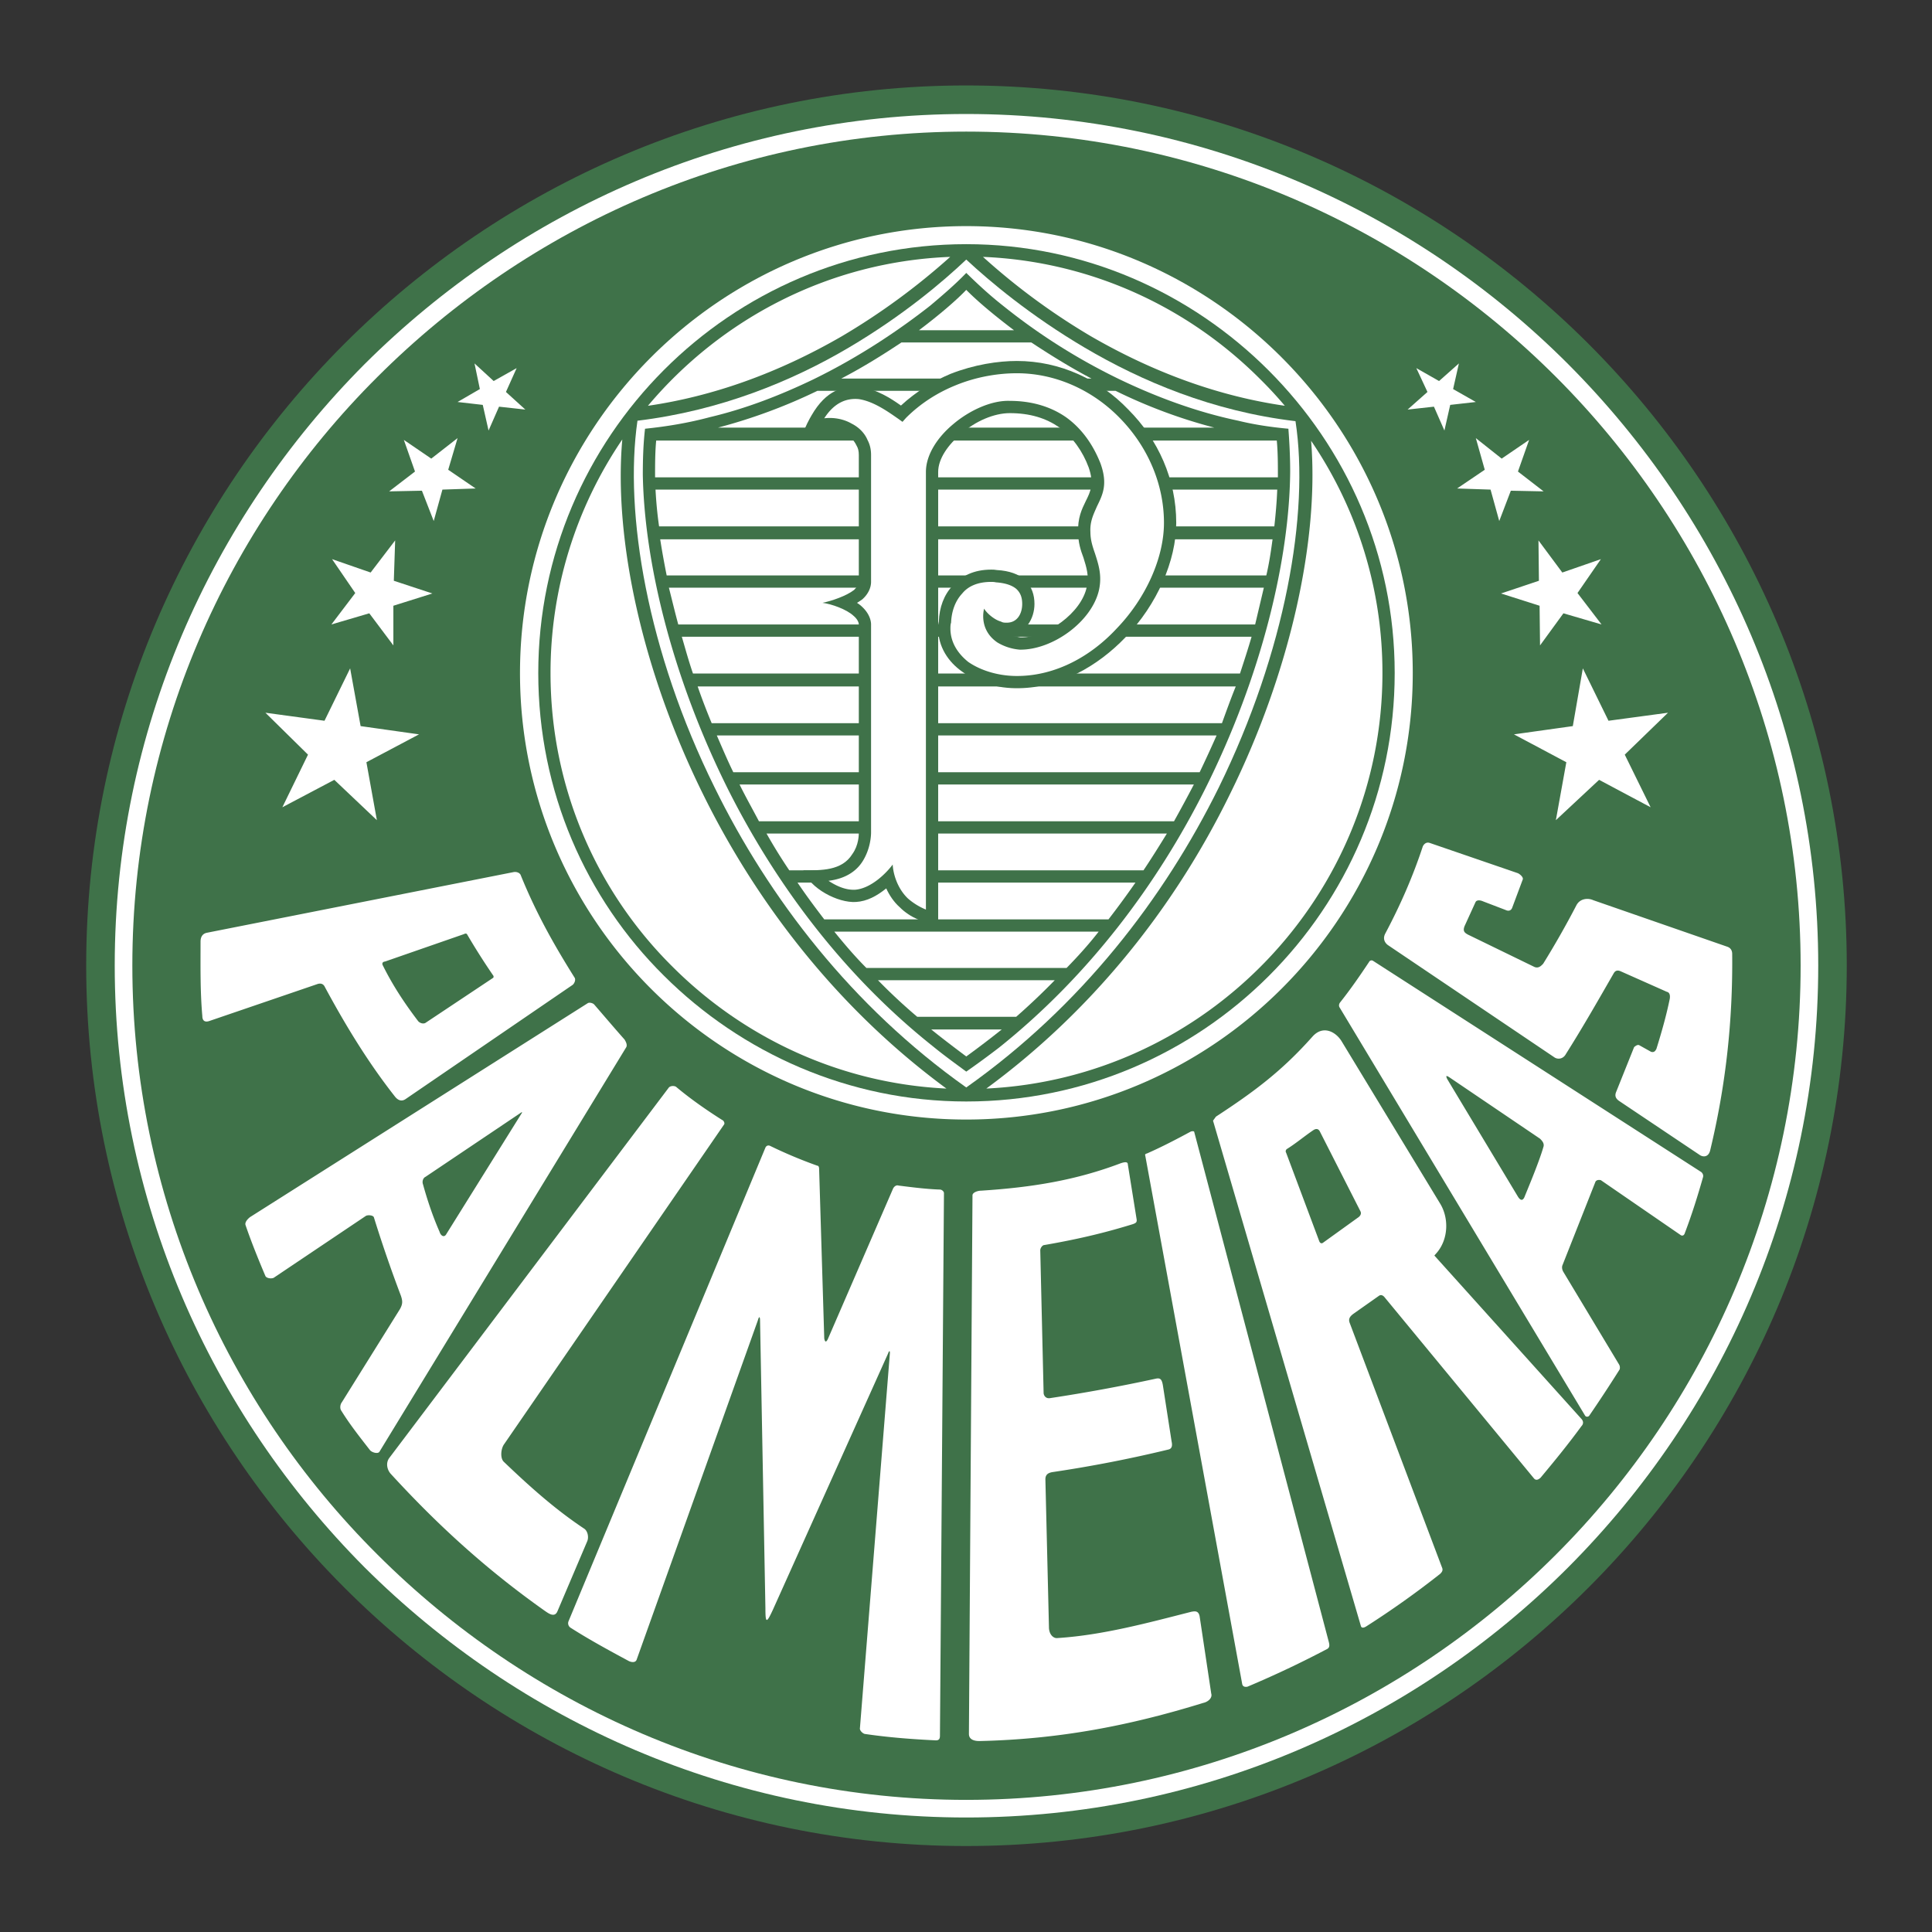<svg xmlns="http://www.w3.org/2000/svg" width="2500" height="2500" viewBox="0 0 192.756 192.756"><rect x="0" y="0" width="192.756" height="192.756" fill="#333333" stroke="none"/><g fill-rule="evenodd" clip-rule="evenodd"><path fill="#fff" fill-opacity="0" d="M0 0h192.756v192.756H0V0z"/><path d="M8.504 184.23zm87.9-.052c48.395 0 87.848-39.453 87.848-87.848 0-48.35-39.453-87.804-87.848-87.804C48.032 8.526 8.6 47.98 8.6 96.33c0 48.395 39.432 87.848 87.804 87.848z" fill="#3f7249"/><path d="M96.404 181.332c-23.374 0-44.569-9.564-60.025-24.953-15.369-15.436-24.932-36.652-24.932-60.049 0-23.352 9.563-44.569 24.932-60.004 15.457-15.39 36.651-24.953 60.025-24.953 23.397 0 44.68 9.563 60.049 24.953 15.389 15.435 24.953 36.652 24.953 60.004 0 23.396-9.564 44.613-24.953 60.049-15.369 15.389-36.652 24.953-60.049 24.953z" fill="#fff"/><path d="M96.404 179.574c22.93 0 43.747-9.385 58.825-24.465 15.035-15.033 24.42-35.895 24.42-58.779 0-22.841-9.385-43.702-24.42-58.736C140.15 22.515 119.334 13.13 96.404 13.13c-22.84 0-43.635 9.385-58.736 24.464C22.567 52.628 13.204 73.489 13.204 96.33c0 22.885 9.363 43.746 24.464 58.779 15.101 15.08 35.895 24.465 58.736 24.465z" fill="#3f7249"/><path fill="#fff" d="M51.546 36.727l-1.068 2.379 1.935 1.757-2.624-.289-1.045 2.38-.579-2.558-2.513-.289 2.224-1.29-.534-2.558 1.913 1.757 2.291-1.289zM45.652 43.71l-.934 3.158 2.736 1.868-3.314.111-.868 3.136-1.178-3.025-3.269.067 2.579-1.979-1.112-3.158 2.736 1.868 2.624-2.046zM39.425 53.918l-.133 4.025 3.847 1.268-3.892 1.224v3.958l-2.402-3.203-3.781 1.112 2.38-3.135-2.313-3.381 3.848 1.335 2.446-3.203zM34.933 66.684l1.045 5.76 5.827.823-5.249 2.78 1.045 5.782-4.247-4.025-5.183 2.736 2.558-5.249-4.248-4.182 5.894.801 2.558-5.226zM141.307 36.727l1.111 2.379-1.979 1.757 2.625-.289 1.045 2.38.579-2.558 2.556-.289-2.267-1.29.578-2.558-1.979 1.757-2.269-1.289zM147.244 43.71l.891 3.158-2.758 1.868 3.336.111.867 3.136 1.156-3.025 3.27.067-2.559-1.979 1.114-3.158-2.737 1.868-2.58-2.046zM153.494 53.918l.045 4.025-3.781 1.268 3.847 1.224.045 3.958 2.334-3.203 3.803 1.112-2.4-3.135 2.334-3.381-3.848 1.335-2.379-3.203zM157.92 66.684l-1 5.76-5.873.823 5.226 2.78-1.044 5.782 4.314-4.025 5.139 2.736-2.58-5.249 4.314-4.182-5.937.801-2.559-5.226zM67.447 108.428c-.178-.111-.534-.111-.711.068L38.825 145.48c-.334.467-.223 1.111.133 1.535 4.782 5.227 9.674 9.652 15.368 13.678.356.244 1.001.756 1.29.066l2.98-7.006c.156-.4.044-.979-.289-1.223-2.98-1.98-5.538-4.293-8.051-6.695-.356-.355-.289-1.223 0-1.689l21.973-31.938c.111-.111 0-.4-.178-.467-1.646-1.044-3.202-2.134-4.604-3.313zM93.379 173.637c.4 0 .4-.289.4-.535l.4-54.064c0-.178-.223-.355-.4-.355-1.334-.045-2.736-.223-4.137-.4-.178-.066-.4.043-.534.289l-6.516 15.033c-.178.355-.289.289-.356-.066l-.511-16.881c0-.244-.067-.355-.178-.355a45.894 45.894 0 0 1-4.715-1.979c-.134-.066-.356-.066-.467.178L56.727 161.74a.533.533 0 0 0 .178.645c1.913 1.223 3.847 2.268 5.827 3.336.223.111.689.223.801-.178l12.076-33.805c.111-.4.223-.467.223.066l.534 28.668c0 1.512.111 1.512.756.111l11.476-25.531c.111-.334.222-.334.178.066l-2.98 37.295c-.044.223.245.512.467.58 2.402.355 4.781.532 7.116.644zM113.039 122.129c-2.445.756-5.115 1.445-8.852 2.09-.178 0-.4.289-.4.533l.334 14.213c0 .221.178.578.602.533 3.535-.533 7.049-1.18 10.541-1.936.467-.111.645 0 .756.645l.867 5.584c.066.311.111.711-.289.822a130.061 130.061 0 0 1-11.654 2.268c-.289.068-.645.178-.645.713l.355 14.744c0 .756.469 1.156.867 1.09 4.494-.289 8.986-1.512 13.346-2.623.289-.045.711-.156.822.467l1.156 7.693c.133.424-.289.824-.801.936-7.34 2.268-14.344 3.625-22.328 3.803-.578 0-1.046-.178-1.046-.711l.356-53.732c0-.289.512-.467.867-.467 5.137-.334 9.451-1.045 13.922-2.736.533-.178.711-.111.711.133l.867 5.404c.07.356-.065.423-.354.534zM124.471 168.277c-.178.043-.467.043-.533-.246l-9.674-52.73c-.045-.111 0-.178.178-.223 1.467-.645 2.912-1.4 4.314-2.156.111-.068.4-.111.4.043l13.41 50.818c.111.4.066.578-.111.713a101.456 101.456 0 0 1-7.984 3.781zM166.594 99.645c-.355 1.734-.822 3.357-1.334 5.004-.066.111-.178.4-.535.289l-1.156-.646c-.178-.111-.4.068-.533.178l-1.801 4.494c-.111.289-.111.578.289.867l8.096 5.426c.289.178.822.223 1-.467 1.578-6.539 2.268-13.01 2.201-19.616 0-.289-.111-.578-.467-.712l-13.389-4.648c-.533-.245-1.334-.178-1.689.511a89.125 89.125 0 0 1-3.314 5.828c-.178.178-.467.533-.934.289l-6.584-3.203c-.311-.178-.533-.334-.311-.868l1.066-2.335c.111-.289.512-.222.758-.111l2.268.868c.223.111.512.111.645-.223l1.047-2.803c.111-.222-.246-.534-.469-.645l-8.807-3.024c-.334-.112-.578.111-.689.355-1 3.024-2.225 5.827-3.736 8.674-.289.534-.045.934.244 1.156l16.658 11.232c.289.178.824.178 1.113-.357 1.689-2.668 3.246-5.404 4.781-8.072.111-.178.289-.355.689-.178l4.604 2.047c.222.043.355.266.289.69zM24.502 122.24c-.111-.289.222-.646.467-.824l33.671-21.328c.178-.111.534 0 .645.135 1.001 1.156 1.979 2.312 3.025 3.49.133.223.289.512.178.756l-24.642 40.389c-.178.223-.756.045-.934-.178-1.001-1.289-1.979-2.514-2.847-3.914-.178-.223-.133-.645.045-.867l5.782-9.273c.289-.512.289-.801.111-1.336a134.578 134.578 0 0 1-2.691-7.807c-.044-.244-.578-.289-.801-.178l-9.207 6.184c-.245.111-.712.045-.823-.178-.689-1.623-1.401-3.381-1.979-5.071zm27.511-11.254l-9.563 6.428c-.245.111-.356.467-.245.756.467 1.689 1 3.246 1.646 4.715.111.4.467.645.69.223l7.517-12.055c.066-.067-.001-.112-.045-.067zM153.717 147.416c-.178.178-.467.355-.689.066l-14.857-18.016c-.133-.178-.355-.355-.6-.178l-2.559 1.803c-.221.178-.533.422-.355.889l9.209 24.398c.133.289 0 .467-.18.645a90.273 90.273 0 0 1-7.383 5.248c-.178.111-.467.223-.533-.066l-14.746-50.396.289-.4c3.848-2.514 6.584-4.559 9.631-7.984 1.09-1.223 2.379-.422 2.912.467l9.787 16.125c.934 1.467.867 3.559-.246 4.914l-.289.334 14.635 16.258c.289.289.223.578.045.756-1.335 1.823-2.604 3.379-4.071 5.137zm-17.992-26.578l-4.025-7.916c-.135-.291-.355-.357-.645-.18-.867.578-1.758 1.336-2.691 1.914-.111.133-.111.244-.045.355l3.314 8.852c.066.133.178.244.355.133l3.492-2.514c.178-.109.401-.355.245-.644zM168.105 122.996c-.045.178-.178.355-.4.244l-7.984-5.492c-.178-.045-.4-.045-.533.133l-3.314 8.385c-.066.221 0 .467.111.645l5.539 9.207a.62.62 0 0 1 .066.512 140.16 140.16 0 0 1-3.025 4.604c-.066.111-.311.178-.422 0l-24.465-40.678c-.111-.154-.111-.332 0-.512 1.045-1.311 1.98-2.668 2.914-4.069.045-.111.223-.223.4-.111l32.76 21.084c.111.109.223.289.156.51-.512 1.802-1.09 3.669-1.803 5.538zm-14.455-9.387l-9.029-6.115c-.334-.223-.4-.178-.223.178l7.049 11.721c.111.178.4.578.646.045.223-.578 1.445-3.426 1.912-5.07.067-.335-.177-.579-.355-.759zM39.425 109.43c-2.58-3.27-4.848-6.939-7.005-10.943-.178-.4-.512-.4-.801-.289l-10.675 3.648c-.645.244-.757-.178-.757-.467-.222-2.492-.178-4.982-.178-7.429 0-.578.29-.823.645-.89l30.581-6.049c.355-.067.645.111.711.289 1.513 3.736 3.27 6.872 5.36 10.208.178.223 0 .623-.178.756L40.47 109.652c-.355.244-.712.178-1.045-.222zm9.785-12.1a67.89 67.89 0 0 1-2.624-4.136c-.067-.066-.178-.066-.289 0l-7.873 2.735c-.356.045-.289.29-.223.401.979 1.979 2.157 3.758 3.492 5.516.178.244.579.355.801.178l6.716-4.471c.045-.045.045-.178 0-.223zM96.404 111.697c24.508 0 44.547-19.971 44.547-44.546 0-24.531-20.039-44.591-44.547-44.591-24.531 0-44.524 20.061-44.524 44.591-.001 24.575 19.993 44.546 44.524 44.546z"/><path d="M96.404 109.896c-11.721 0-22.44-4.848-30.18-12.566-7.762-7.694-12.521-18.37-12.521-30.179 0-23.552 19.171-42.79 42.701-42.79 11.743 0 22.418 4.849 30.157 12.588 7.762 7.762 12.588 18.415 12.588 30.202-.001 23.597-19.237 42.745-42.745 42.745z" fill="#3f7249"/><path d="M83.994 33.546a67.582 67.582 0 0 0 10.808-7.917c-12.076.467-22.84 6.161-30.157 14.856 6.45-.934 12.966-3.247 19.349-6.939zM108.836 33.546c6.383 3.691 12.877 6.005 19.35 6.938a39.346 39.346 0 0 0-2.447-2.646c-7.184-7.206-16.924-11.765-27.666-12.209a66.245 66.245 0 0 0 10.763 7.917zM70.094 79.138c-5.938-12.032-8.896-25.242-8.007-35.295a41.376 41.376 0 0 0-7.161 23.308c0 11.476 4.648 21.84 12.165 29.291 7.073 7.072 16.703 11.654 27.333 12.164-12.698-9.34-20.216-21.083-24.33-29.468zM130.809 43.977c.824 10.008-2.156 23.196-8.051 35.161-5.781 11.854-14.166 21.995-24.352 29.467 21.906-1.045 39.52-19.237 39.52-41.455a41.067 41.067 0 0 0-7.117-23.173z" fill="#fff"/><path d="M96.404 108.496c11.454-8.096 19.727-18.86 25.198-29.936 6.65-13.566 9.053-27.377 7.65-36.54-8.273-.979-15.389-4.004-21.039-7.34-5.426-3.202-9.496-6.627-11.809-8.784-2.269 2.157-6.294 5.582-11.721 8.784-5.648 3.336-12.81 6.294-21.083 7.295-1.334 9.208.979 23.019 7.695 36.585 5.404 11.009 13.678 21.84 25.109 29.936z" fill="#fff"/><path d="M96.404 106.916c-1.112-.822-2.224-1.623-3.313-2.514-8.985-7.139-15.746-16.279-20.461-25.665-5.582-11.187-8.34-22.662-8.496-31.358 0-1.512.044-3.091.222-4.604 2.157-.222 4.314-.578 6.472-1.157 3.67-.867 7.095-2.224 10.253-3.736 4.893-2.379 8.918-5.182 11.721-7.383 1.268-1.068 2.491-2.113 3.603-3.27 1.135 1.112 2.313 2.202 3.581 3.203a60.782 60.782 0 0 0 11.787 7.45c3.537 1.69 7.518 3.203 11.766 4.092 1.623.4 3.312.645 5.004.801.111 1.468.178 2.869.178 4.27-.066 8.674-2.803 20.327-8.496 31.692-4.736 9.43-11.543 18.592-20.572 25.799a87.319 87.319 0 0 1-3.249 2.38z" fill="#3f7249"/><path d="M101.164 32.946c-2.092-1.579-3.736-2.98-4.76-4.025-1 1.045-2.624 2.446-4.715 4.025h9.475zM108.902 37.772c-2.201-1.157-4.248-2.446-6.004-3.603H89.932c-1.735 1.157-3.781 2.446-6.005 3.603h24.975zM121.156 42.665a52.05 52.05 0 0 1-9.852-3.67H81.548a54.471 54.471 0 0 1-9.919 3.67h49.527zM127.496 47.624c0-1.29 0-2.513-.111-3.669H65.468c-.111 1.156-.111 2.379-.111 3.669h62.139zM127.141 52.517c.133-1.224.244-2.447.289-3.67H65.401c.067 1.223.178 2.446.356 3.67h61.384zM126.34 57.41c.289-1.223.467-2.446.623-3.603H65.869c.178 1.156.4 2.379.645 3.603h59.826zM125.227 62.302l.867-3.669H66.736c.312 1.223.601 2.446.934 3.669h57.557zM123.715 67.195c.4-1.223.801-2.447 1.156-3.669H68.026c.355 1.223.689 2.446 1.112 3.669h54.577zM121.914 72.155c.467-1.29.91-2.513 1.379-3.67H69.605c.4 1.157.867 2.38 1.401 3.67h50.908zM119.689 77.048a133.096 133.096 0 0 0 1.689-3.67H71.517c.534 1.223 1.046 2.447 1.646 3.67h46.526zM117.131 81.94a146.313 146.313 0 0 0 1.98-3.669H73.786c.601 1.223 1.29 2.446 1.935 3.669h41.41zM114.084 86.833c.824-1.224 1.58-2.446 2.336-3.67H76.477a54.058 54.058 0 0 0 2.269 3.67h35.338zM110.594 91.726a91.934 91.934 0 0 0 2.691-3.67H79.568c.867 1.29 1.735 2.447 2.668 3.67h28.358zM106.412 96.574c1.09-1.112 2.201-2.335 3.203-3.625H83.238c1.045 1.29 2.091 2.513 3.203 3.625h19.971zM101.387 101.445a67.541 67.541 0 0 0 3.846-3.648H87.597a55.828 55.828 0 0 0 3.915 3.648h9.875zM96.404 105.404a98.163 98.163 0 0 0 3.536-2.691h-7.027c1.156.933 2.335 1.824 3.491 2.691z" fill="#fff"/><path d="M80.146 86.833c1.757 0 3.848.066 4.893-1.624.645-.89.645-1.935.645-2.158v-20.75c0-.222-.178-.578-.534-.867-.689-.645-2.202-1.179-3.091-1.29.89-.178 2.402-.69 3.158-1.29.289-.29.467-.579.467-.801V45.4c0-.4-.066-.689-.244-.979-.223-.467-.579-.823-1.046-1.112-1.156-.578-3.091-.4-4.248-.111.111-.467.645-1.468.823-1.757 1.445-2.513 3.203-3.025 4.893-2.802 1.58.178 3.025 1.112 4.026 1.823 1.512-1.4 3.247-2.446 4.937-3.158 2.38-.934 4.759-1.29 6.628-1.29 4.314 0 8.273 1.868 11.119 4.848 2.98 2.98 4.781 6.983 4.781 11.298 0 3.781-1.912 8.162-5.07 11.431-2.803 2.914-6.516 5.004-10.607 5.071-2.092.044-4.182-.534-5.672-1.646-1.401-.979-2.401-2.49-2.401-4.314 0-.222 0-.467.066-.689.044-1.401.512-2.69 1.401-3.603.867-.934 2.069-1.579 3.825-1.579.178 0 .334 0 .578.044 1.225.067 2.158.422 2.736.934.756.712 1 1.579 1 2.446 0 1.468-.889 2.98-2.469 3.092.312.111.646.178 1.068.244 2.625.045 6.115-2.446 6.627-5.07.244-1.045-.045-1.935-.334-2.869-.289-.756-.533-1.557-.533-2.491-.066-1.468.355-2.335.756-3.158.467-.934.867-1.735.289-3.38-.578-1.557-1.578-3.025-2.957-4.003-1.291-.889-2.869-1.401-4.916-1.401-1.557 0-3.424.801-4.803 2.023-1.334 1.112-2.335 2.513-2.335 3.848v45.281c-1.446-.356-2.736-.756-3.848-1.868-.578-.512-1.045-1.223-1.334-1.868-.934.756-1.913 1.29-3.025 1.356-1.801.112-4.603-1.356-5.249-3.158z" fill="#3f7249"/><path d="M82.66 87.878c.979.645 1.868.935 2.669.89 1.579-.133 3.091-1.646 3.736-2.513.044.934.467 2.38 1.512 3.381a6.446 6.446 0 0 0 1.802 1.112V47.09c0-1.735 1.179-3.492 2.735-4.782 1.624-1.378 3.826-2.379 5.626-2.313 2.291 0 4.16.623 5.605 1.624 1.623 1.157 2.734 2.802 3.447 4.604.756 2.09.223 3.136-.355 4.314-.289.689-.713 1.446-.646 2.558 0 .823.246 1.513.467 2.157.357 1.112.689 2.157.4 3.559-.689 3.202-4.646 6.049-7.916 6.005a5.154 5.154 0 0 1-2.225-.712c-1.445-.979-1.557-2.446-1.334-3.38.244.422 1 1.112 1.689 1.29.178.111.355.111.578.111 1.068 0 1.535-.934 1.535-1.868 0-.578-.133-1.089-.6-1.512-.4-.333-1.047-.578-2.025-.645-.178-.044-.355-.044-.467-.044-1.4 0-2.335.467-2.891 1.156-.711.756-1.067 1.802-1.112 2.914-.067.178-.067.423-.067.578 0 1.401.756 2.514 1.779 3.336 1.357.935 3.224 1.446 5.072 1.401 3.736-.067 7.184-1.979 9.74-4.737 2.914-3.024 4.715-7.05 4.715-10.542 0-3.958-1.689-7.695-4.426-10.475-2.625-2.691-6.293-4.448-10.252-4.448-1.758 0-3.959.312-6.161 1.224-1.735.711-3.425 1.757-4.893 3.225l-.356.4-.4-.289c-.934-.645-2.446-1.757-3.959-1.979-1.156-.111-2.402.289-3.447 1.913.935-.112 1.935.066 2.736.533.711.356 1.29.935 1.579 1.624.245.467.356.934.356 1.512v12.655c0 .579-.29 1.223-.868 1.735-.178.133-.356.244-.534.356.178.111.355.245.467.355.645.579.935 1.268.935 1.801v20.75c0 .356-.067 1.624-.823 2.847-.577.932-1.622 1.755-3.423 1.977z" fill="#fff"/></g></svg>
